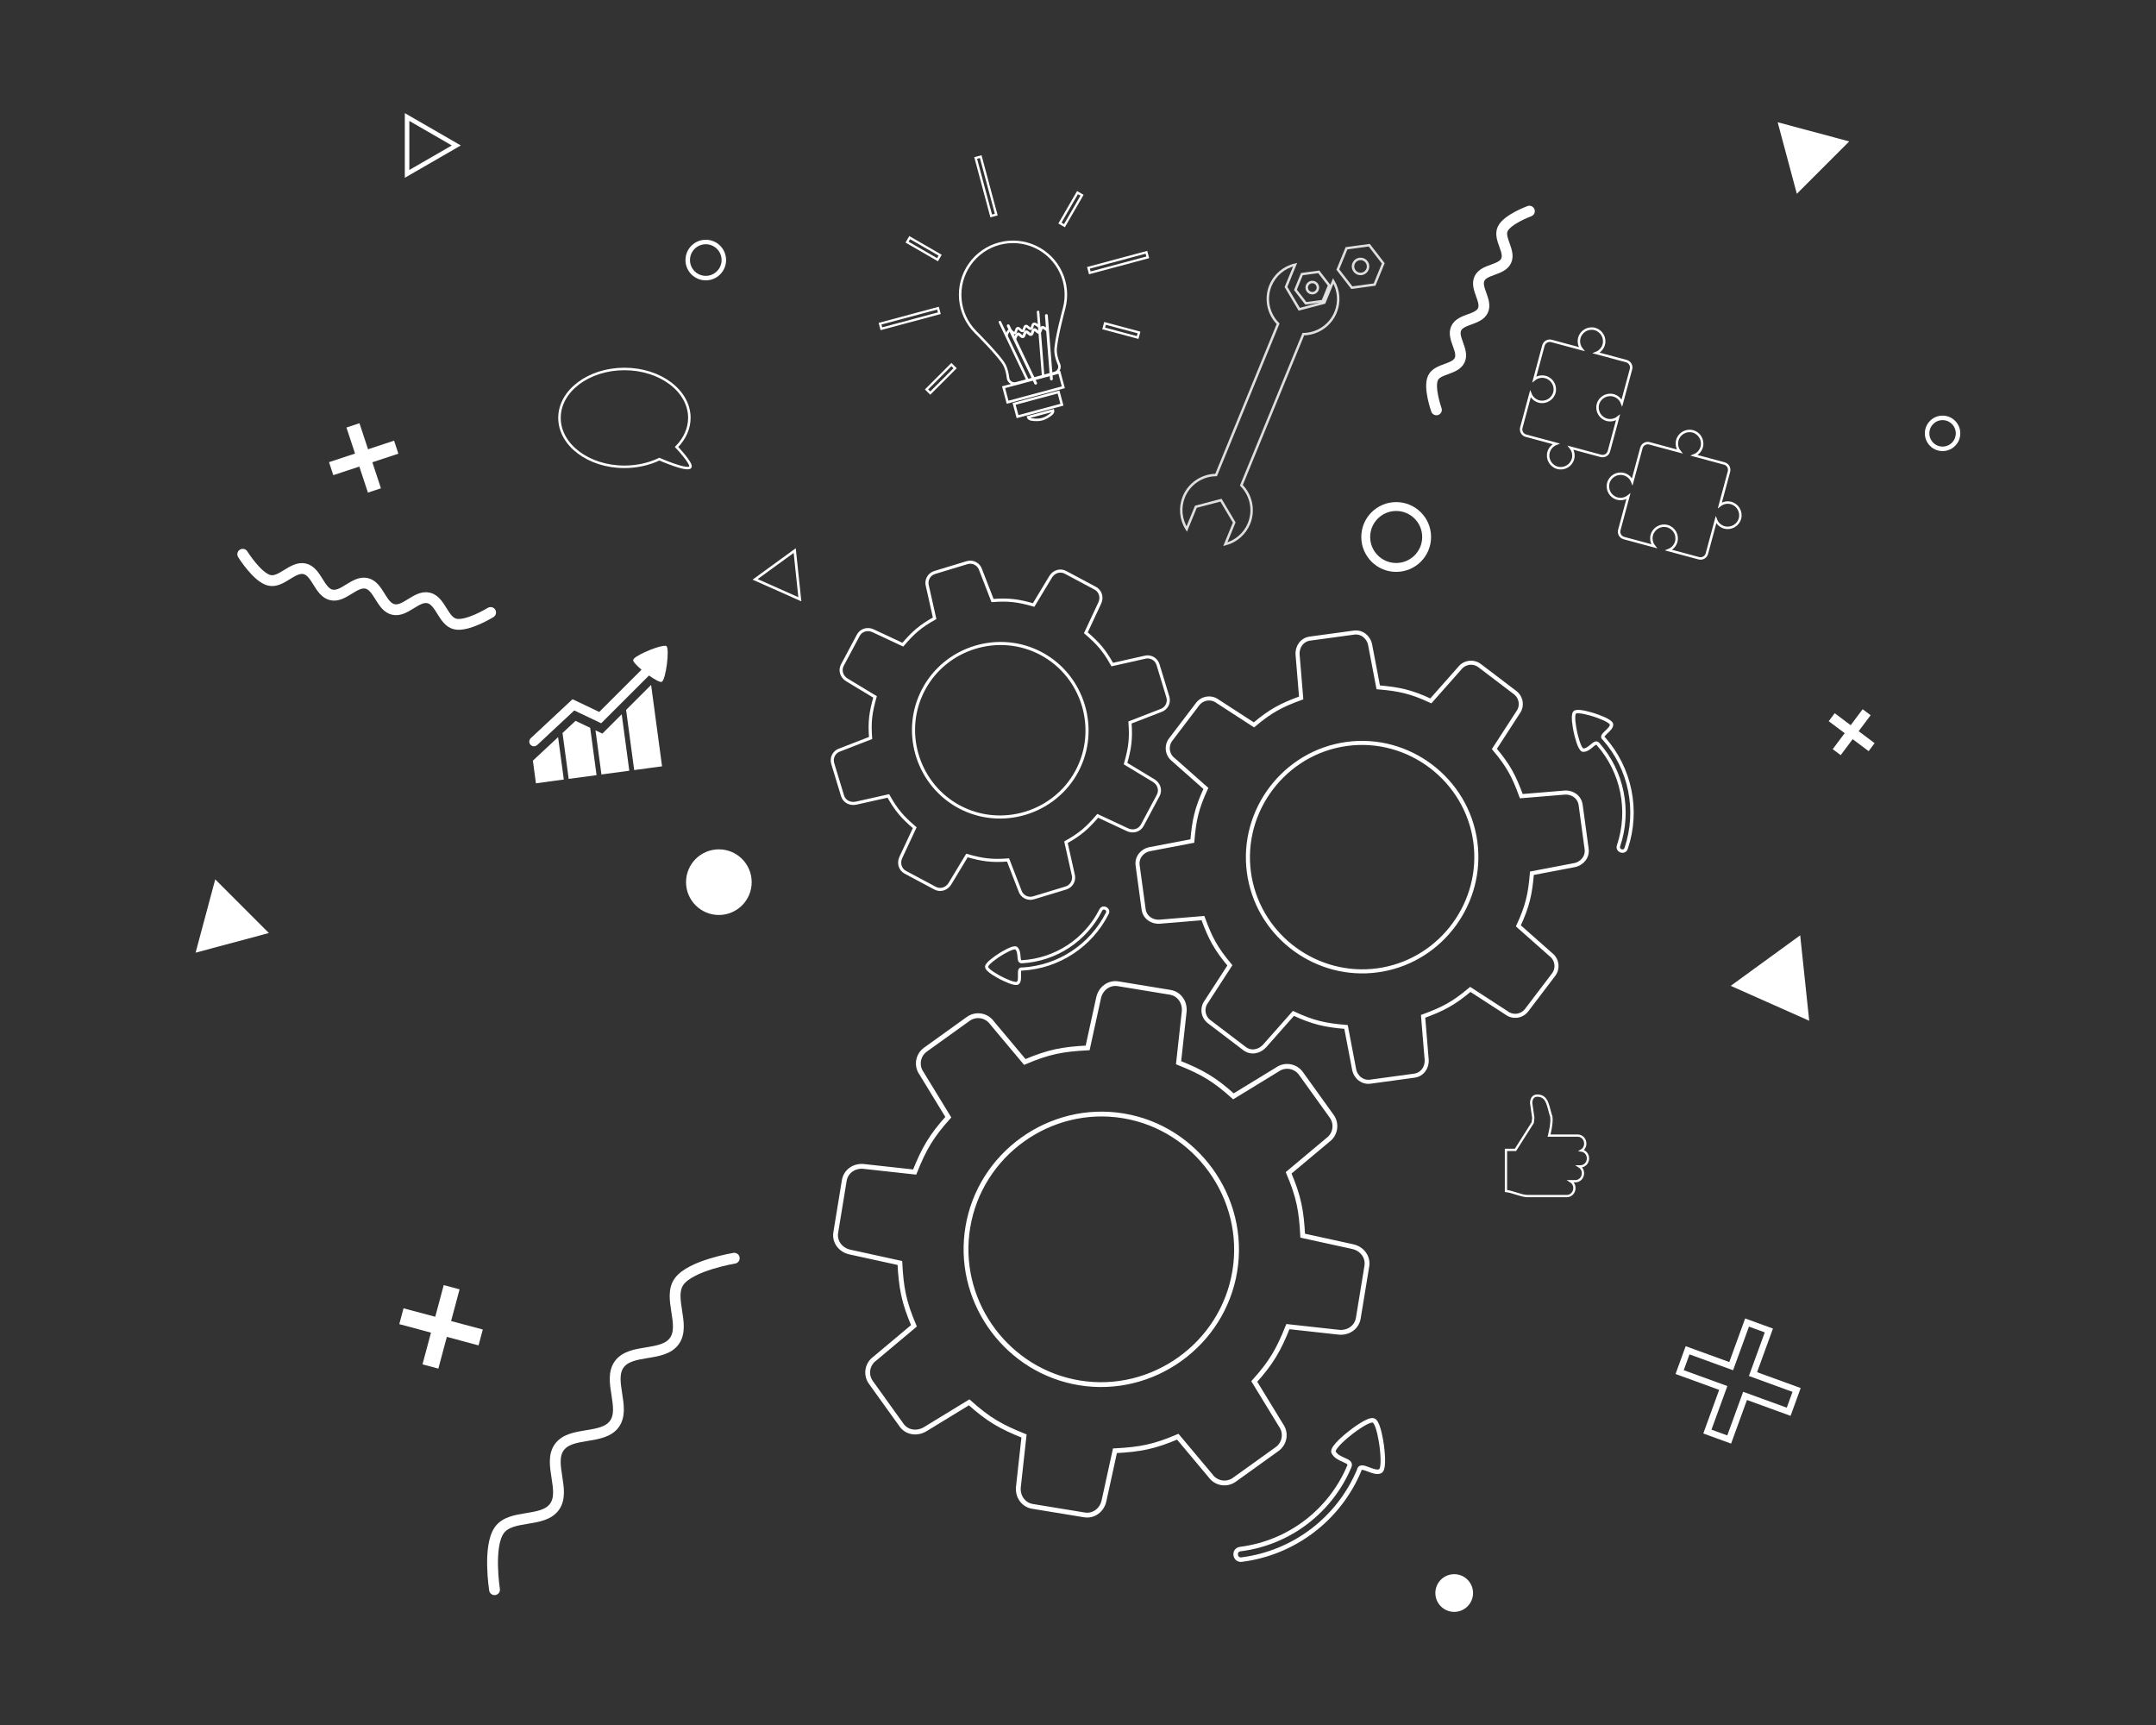 <?xml version="1.0" encoding="UTF-8" standalone="no"?>
<!DOCTYPE svg PUBLIC "-//W3C//DTD SVG 1.1//EN" "http://www.w3.org/Graphics/SVG/1.1/DTD/svg11.dtd">
<svg width="100%" height="100%" viewBox="0 0 500 400" version="1.1" xmlns="http://www.w3.org/2000/svg" xmlns:xlink="http://www.w3.org/1999/xlink" xml:space="preserve" xmlns:serif="http://www.serif.com/" style="fill-rule:evenodd;clip-rule:evenodd;stroke-linecap:round;">
    <rect x="0" y="0" width="500" height="400" fill="#333333" stroke="none"/>
    <g id="objects" transform="matrix(0.2,0,0,0.2,0,175.496)">
        <g id="path1102" transform="matrix(1.011,0.271,-0.271,1.011,280.477,-920.519)">
            <path d="M307.128,1030.25L234.334,1072.28L234.334,988.226L307.128,1030.25Z" style="fill:white;fill-rule:nonzero;"/>
        </g>
        <path id="path1211" d="M529.109,-708.838L472.025,-675.88L472.025,-741.795L529.109,-708.838Z" style="fill:none;fill-rule:nonzero;stroke:white;stroke-width:5.23px;"/>
        <path id="path1213" d="M2144.26,-713.52L2083.53,-652.791L2061.3,-735.749L2144.26,-713.52Z" style="fill:white;fill-rule:nonzero;"/>
        <path id="path1215" d="M2097.88,305.999L2006.85,265.525L2087.42,206.934L2097.88,305.999Z" style="fill:white;fill-rule:nonzero;"/>
        <g id="g1227" transform="matrix(1.011,0.271,-0.271,1.011,537.852,-797.649)">
            <rect id="rect1221" x="327.289" y="1307.04" width="18.183" height="90.914" style="fill:white;"/>
            <g id="rect1223" transform="matrix(-3.82857e-16,1,-1,-3.82857e-16,0,0)">
                <rect x="1343.4" y="-381.838" width="18.183" height="90.914" style="fill:white;"/>
            </g>
        </g>
        <g id="g1299" transform="matrix(0.509,0.382,-0.382,0.509,2492.55,-845.487)">
            <rect id="rect1295" x="327.289" y="1307.04" width="18.183" height="90.914" style="fill:white;"/>
            <g id="rect1297" transform="matrix(-3.82857e-16,1,-1,-3.82857e-16,0,0)">
                <rect x="1343.4" y="-381.838" width="18.183" height="90.914" style="fill:white;"/>
            </g>
        </g>
        <g id="g1305" transform="matrix(0.83,-0.274,0.274,0.83,-228.062,-1376.97)">
            <rect id="rect1301" x="327.289" y="1307.04" width="18.183" height="90.914" style="fill:white;"/>
            <g id="rect1303" transform="matrix(-3.82857e-16,1,-1,-3.82857e-16,0,0)">
                <rect x="1343.4" y="-381.838" width="18.183" height="90.914" style="fill:white;"/>
            </g>
        </g>
        <g transform="matrix(0.265,6.5964e-10,-6.5964e-10,0.265,1.57893e-05,-877.48)">
            <g id="g1329">
                <path id="rect1325" d="M7644.57,5786.3L7575.14,5977.12L7384.32,5907.7L7349.6,6003.1L7540.42,6072.53L7471,6263.35L7566.41,6298.07L7635.83,6107.24L7826.65,6176.67L7861.37,6081.26L7670.54,6011.83L7739.97,5821.02L7644.57,5786.3Z" style="fill:none;fill-rule:nonzero;stroke:white;stroke-width:27.92px;"/>
            </g>
        </g>
        <circle id="path1331" cx="818.392" cy="-575.968" r="20.93" style="fill:none;stroke:white;stroke-width:5.23px;"/>
        <circle id="path1333" cx="833.56" cy="145.317" r="38.056" style="fill:white;"/>
        <circle id="path1335" cx="2252.52" cy="-375.038" r="17.94" style="fill:none;stroke:white;stroke-width:5.23px;"/>
        <path id="path1337" d="M573.439,965.653C573.439,965.653 565.495,915.265 579.042,896.536C592.588,877.807 629.383,888.304 642.929,869.574C656.475,850.845 634.985,819.187 648.531,800.457C662.078,781.728 698.873,792.225 712.419,773.495C725.965,754.766 704.475,723.108 718.021,704.378C731.567,685.649 768.363,696.146 781.909,677.417C795.455,658.687 773.965,627.029 787.511,608.3C801.057,589.57 851.399,581.338 851.399,581.338" style="fill:none;fill-rule:nonzero;stroke:white;stroke-width:12.56px;"/>
        <g id="path1339" transform="matrix(1,0,0,1,4.37,-1.927)">
            <path d="M1661.24,-400.37C1661.24,-400.37 1651.99,-426.115 1657.25,-437.341C1662.5,-448.568 1682.93,-446.735 1688.19,-457.962C1693.44,-469.189 1678.94,-483.706 1684.2,-494.933C1689.45,-506.159 1709.89,-504.327 1715.14,-515.553C1720.39,-526.78 1705.89,-541.297 1711.15,-552.524C1716.4,-563.75 1736.84,-561.918 1742.09,-573.144C1747.35,-584.371 1732.85,-598.888 1738.1,-610.115C1743.35,-621.341 1769.04,-630.736 1769.04,-630.736" style="fill:none;fill-rule:nonzero;stroke:white;stroke-width:12.56px;"/>
        </g>
        <path id="path1341" d="M568.885,-167.351C568.885,-167.351 541.847,-150.705 527.841,-153.995C513.834,-157.285 511.041,-180.937 497.034,-184.227C483.028,-187.517 469.996,-167.582 455.99,-170.872C441.983,-174.161 439.189,-197.814 425.183,-201.103C411.176,-204.393 398.145,-184.458 384.138,-187.748C370.132,-191.038 367.338,-214.69 353.331,-217.98C339.325,-221.27 326.293,-201.334 312.287,-204.624C298.281,-207.914 281.48,-234.856 281.48,-234.856" style="fill:none;fill-rule:nonzero;stroke:white;stroke-width:12.56px;"/>
        <path id="path970" d="M927.459,-182.684L875.609,-205.739L921.5,-239.115L927.459,-182.684Z" style="fill:none;fill-rule:nonzero;stroke:white;stroke-width:2.98px;"/>
        <circle id="circle972" cx="1686.23" cy="969.512" r="21.854" style="fill:white;"/>
        <circle id="circle974" cx="1618.95" cy="-254.889" r="35.309" style="fill:none;stroke:white;stroke-width:10.3px;"/>
        <g id="g4815" transform="matrix(0.624,0.074,-0.074,0.624,401.235,314.669)">
            <path id="path4811" d="M1405.27,-249.254C1387.87,-250.028 1374.17,-236.584 1372.47,-219.255L1363.28,-125.11C1317.57,-117.286 1292.39,-109.338 1251.19,-85.708L1182.54,-150.31C1170.79,-163.157 1150.98,-164.039 1138.14,-152.287L1066.46,-86.721C1053.61,-74.97 1052.73,-55.165 1064.48,-42.318L1123,32.107C1095.66,70.915 1085.34,95.173 1073.3,139.934L978.928,140.737C961.517,140.885 946.906,153.343 946.131,170.737L941.81,267.784C941.035,285.178 954.481,298.886 971.81,300.579L1065.95,309.776C1073.78,355.486 1081.73,380.658 1105.36,421.858L1040.75,490.515C1027.91,502.267 1027.03,522.069 1038.78,534.917L1104.34,606.596C1116.1,619.443 1135.06,619.335 1148.75,608.573L1223.17,550.056C1261.98,577.396 1286.24,587.715 1331,599.752L1331.8,694.127C1331.95,711.537 1344.41,726.147 1361.8,726.921L1458.85,731.243C1476.24,732.017 1489.95,718.573 1491.64,701.244L1500.84,607.097C1546.55,599.273 1571.72,591.325 1612.92,567.695L1681.58,632.299C1693.33,645.146 1713.13,646.028 1725.98,634.276L1797.66,568.708C1810.51,556.956 1811.39,537.154 1799.64,524.307L1741.12,449.884C1768.46,411.075 1778.78,386.815 1790.82,342.053L1885.19,341.25C1902.6,341.102 1917.21,328.646 1917.99,311.251L1922.31,214.205C1923.08,196.811 1909.64,183.101 1892.31,181.408L1798.16,172.211C1790.34,126.501 1782.39,101.329 1758.76,60.129L1823.36,-8.526C1836.21,-20.278 1837.09,-40.082 1825.34,-52.93L1759.77,-124.607C1748.02,-137.454 1728.22,-138.336 1715.37,-126.584L1640.95,-68.067C1602.14,-95.408 1577.88,-105.727 1533.12,-117.765L1532.32,-212.138C1532.17,-229.549 1519.71,-244.158 1502.32,-244.933L1405.27,-249.254ZM1443.16,-8.402C1579.98,-2.309 1687.55,115.285 1681.45,252.099C1675.36,388.914 1557.77,496.483 1420.95,490.391C1288.32,484.486 1182.41,373.758 1182.41,240.994C1182.41,237.291 1182.5,233.588 1182.66,229.888C1188.75,93.073 1306.35,-14.495 1443.16,-8.402Z" style="fill:none;fill-rule:nonzero;stroke:white;stroke-width:8.9px;stroke-linecap:butt;"/>
        </g>
        <g id="g4821" transform="matrix(0.522,-0.095,0.095,0.522,804.094,132.949)">
            <path id="path4819" d="M1416.59,-259.446C1399.19,-260.221 1385.49,-246.776 1383.8,-229.448L1374.6,-135.303C1328.89,-127.478 1303.72,-119.53 1262.52,-95.9L1193.86,-160.502C1182.11,-173.349 1162.3,-174.231 1149.46,-162.479L1077.78,-96.914C1064.93,-85.162 1064.05,-65.358 1075.8,-52.51L1134.32,21.914C1106.98,60.722 1096.66,84.981 1084.62,129.742L990.249,130.545C972.838,130.693 958.227,143.151 957.452,160.545L953.131,257.592C952.356,274.986 965.802,288.693 983.131,290.386L1077.28,299.583C1085.1,345.293 1093.05,370.466 1116.68,411.666L1052.07,480.323C1039.23,492.075 1038.35,511.877 1050.1,524.724L1115.66,596.403C1127.42,609.251 1146.38,609.142 1160.07,598.381L1234.49,539.864C1273.3,567.204 1297.56,577.523 1342.32,589.559L1343.12,683.935C1343.27,701.345 1355.73,715.955 1373.12,716.729L1470.17,721.051C1487.56,721.825 1501.27,708.381 1502.96,691.052L1512.16,596.905C1557.87,589.081 1583.04,581.133 1624.24,557.502L1692.9,622.107C1704.65,634.954 1724.46,635.836 1737.3,624.084L1808.98,558.516C1821.83,546.764 1822.71,526.962 1810.96,514.115L1752.44,439.692C1779.78,400.883 1790.1,376.623 1802.14,331.86L1896.51,331.058C1913.92,330.91 1928.53,318.453 1929.31,301.059L1933.63,204.013C1934.4,186.619 1920.96,172.909 1903.63,171.216L1809.48,162.019C1801.66,116.309 1793.71,91.137 1770.08,49.937L1834.68,-18.719C1847.53,-30.47 1848.41,-50.275 1836.66,-63.122L1771.1,-134.799C1759.34,-147.646 1739.54,-148.528 1726.69,-136.776L1652.27,-78.259C1613.46,-105.6 1589.2,-115.92 1544.44,-127.957L1543.64,-222.33C1543.49,-239.741 1531.03,-254.35 1513.64,-255.125L1416.59,-259.446ZM1454.49,-18.594C1591.3,-12.502 1698.87,105.092 1692.78,241.906C1686.87,374.538 1576.14,480.446 1443.38,480.446C1439.68,480.446 1435.97,480.363 1432.28,480.199C1299.64,474.293 1193.74,363.565 1193.74,230.802C1193.74,227.099 1193.82,223.396 1193.98,219.696C1200.08,82.881 1317.67,-24.687 1454.49,-18.594Z" style="fill:none;fill-rule:nonzero;stroke:white;stroke-width:8.9px;stroke-linecap:butt;"/>
        </g>
        <g id="g4827" transform="matrix(0.364,0.174,-0.174,0.364,682.404,-356.074)">
            <path id="path4825" d="M1388.69,-273.311C1371.3,-274.086 1357.59,-260.642 1355.9,-243.313L1346.7,-149.168C1300.99,-141.343 1275.82,-133.395 1234.62,-109.765L1165.96,-174.367C1154.21,-187.215 1134.41,-188.096 1121.56,-176.344L1049.88,-110.779C1037.04,-99.027 1036.15,-79.223 1047.9,-66.375L1106.42,8.049C1079.08,46.857 1068.76,71.116 1056.73,115.877L962.353,116.68C944.942,116.828 930.331,129.286 929.556,146.68L925.235,243.727C924.46,261.121 937.906,274.828 955.235,276.521L1049.38,285.718C1057.2,331.428 1065.15,356.6 1088.78,397.801L1024.18,466.458C1011.33,478.21 1010.45,498.012 1022.2,510.859L1087.77,582.538C1099.52,595.385 1118.49,595.277 1132.17,584.515L1206.6,525.999C1245.4,553.339 1269.66,563.658 1314.42,575.694L1315.23,670.069C1315.38,687.48 1327.83,702.089 1345.23,702.864L1442.27,707.185C1459.67,707.96 1473.38,694.516 1475.07,677.187L1484.27,583.04C1529.98,575.215 1555.15,567.267 1596.35,543.637L1665,608.241C1676.76,621.089 1696.56,621.971 1709.41,610.219L1781.08,544.651C1793.93,532.899 1794.81,513.097 1783.06,500.25L1724.55,425.827C1751.89,387.018 1762.2,362.758 1774.24,317.995L1868.62,317.193C1886.03,317.045 1900.64,304.588 1901.41,287.194L1905.73,190.148C1906.51,172.754 1893.06,159.044 1875.73,157.351L1781.59,148.154C1773.76,102.444 1765.82,77.272 1742.18,36.072L1806.79,-32.584C1819.63,-44.335 1820.52,-64.14 1808.77,-76.987L1743.2,-148.664C1731.45,-161.511 1711.64,-162.393 1698.8,-150.641L1624.37,-92.124C1585.56,-119.465 1561.31,-129.785 1516.54,-141.822L1515.74,-236.195C1515.59,-253.606 1503.13,-268.215 1485.74,-268.99L1388.69,-273.311ZM1426.59,-32.459C1563.4,-26.367 1670.97,91.227 1664.88,228.041C1658.79,364.856 1541.19,472.425 1404.38,466.333C1271.75,460.428 1165.84,349.7 1165.84,216.937C1165.84,213.234 1165.92,209.531 1166.09,205.831C1172.18,69.016 1289.78,-38.552 1426.59,-32.459Z" style="fill:none;fill-rule:nonzero;stroke:white;stroke-width:8.9px;stroke-linecap:butt;"/>
        </g>
        <g id="g835" transform="matrix(0.735,0.745,-0.745,0.735,634.152,-645.221)">
            <path id="path831" d="M1607.28,297.08C1606.63,297.057 1606.07,297.135 1605.6,297.337C1600.59,299.492 1597.87,319.354 1597.24,324.765C1596.6,330.176 1594.64,350.128 1599.01,353.384C1608.79,357.268 1619.85,344.917 1622.81,351.972C1643.66,401.977 1636.26,459.283 1603.38,502.345C1598.28,508.614 1608.01,516.042 1612.72,509.472C1648.13,463.089 1656.11,401.315 1633.65,347.453C1627.98,340.545 1649.15,339.182 1650.84,331.07C1651.47,325.659 1635.63,313.373 1631.27,310.117C1627.31,307.166 1613.55,297.3 1607.28,297.08Z" style="fill:none;fill-rule:nonzero;stroke:white;stroke-width:5px;"/>
        </g>
        <g id="g841" transform="matrix(0.751,-0.256,0.256,0.751,545.477,140.469)">
            <path id="path839" d="M1607.38,291.436C1606.73,291.413 1606.16,291.492 1605.69,291.694C1600.68,293.848 1597.96,313.711 1597.33,319.122C1596.69,324.532 1594.73,344.485 1599.1,347.741C1608.88,351.624 1619.94,339.274 1622.9,346.329C1643.75,396.334 1636.35,453.64 1603.47,496.702C1598.37,502.971 1608.1,510.398 1612.81,503.829C1648.22,457.445 1656.2,395.672 1633.74,341.809C1628.07,334.902 1649.24,333.538 1650.93,325.426C1651.57,320.016 1635.73,307.73 1631.36,304.473C1627.4,301.522 1613.64,291.657 1607.38,291.436Z" style="fill:none;fill-rule:nonzero;stroke:white;stroke-width:5px;"/>
        </g>
        <g id="g847" transform="matrix(0.314,0.649,0.649,-0.314,456.929,-706.183)">
            <path id="path845" d="M1602.58,283.84C1601.93,283.818 1601.36,283.896 1600.89,284.098C1595.88,286.253 1593.17,306.115 1592.53,311.526C1591.89,316.937 1589.93,336.889 1594.3,340.145C1604.09,344.029 1615.14,331.678 1618.1,338.733C1638.95,388.738 1631.55,446.044 1598.67,489.106C1593.57,495.375 1603.31,502.803 1608.01,496.233C1643.42,449.849 1651.4,388.076 1628.94,334.213C1623.28,327.306 1644.44,325.942 1646.13,317.831C1646.77,312.42 1630.93,300.134 1626.56,296.878C1622.6,293.927 1608.85,284.061 1602.58,283.84Z" style="fill:rgb(130,207,255);fill-opacity:0;fill-rule:nonzero;stroke:white;stroke-width:5px;"/>
        </g>
        <g id="g1178" transform="matrix(0.787,-0.211,0.211,0.787,636.248,88.633)">
            <g id="rect1021" transform="matrix(-3.82857e-16,1,-1,-3.82857e-16,0,0)">
                <rect x="-578.249" y="-1035.7" width="7.429" height="85.394" style="fill:none;stroke:white;stroke-width:3.28px;"/>
            </g>
            <path id="path1083" d="M818.688,-528.207L835.199,-439.097" style="fill:none;fill-rule:nonzero;stroke:white;stroke-width:4px;"/>
            <path id="path1085" d="M874.925,-528.207L858.414,-439.097" style="fill:none;fill-rule:nonzero;stroke:white;stroke-width:4px;"/>
            <path id="path1087" d="M822.878,-507.728C822.878,-507.728 826.432,-513.368 828.86,-513.368C831.288,-513.368 832.414,-507.728 834.842,-507.728C837.27,-507.728 838.396,-513.368 840.824,-513.368C843.253,-513.368 844.378,-507.728 846.806,-507.728C849.235,-507.728 850.36,-513.368 852.789,-513.368C855.217,-513.368 856.342,-507.728 858.771,-507.728C861.199,-507.728 862.325,-513.368 864.753,-513.368C867.181,-513.368 870.735,-507.728 870.735,-507.728" style="fill:none;fill-rule:nonzero;stroke:white;stroke-width:4px;"/>
            <path id="path860" d="M901.853,-531.465C920.11,-563.088 913.027,-603.255 885.055,-626.726C871.541,-638.066 854.472,-644.296 836.83,-644.329C819.092,-644.363 801.913,-638.128 788.325,-626.726C760.353,-603.255 753.27,-563.088 771.528,-531.465C771.528,-531.465 796.007,-489.32 799.021,-475.655C801.015,-466.612 799.021,-455.525 799.021,-455.525C799.021,-450.323 803.209,-446.135 808.411,-446.135L864.969,-446.135C870.171,-446.135 874.36,-450.323 874.36,-455.525C874.36,-455.525 872.365,-466.612 874.36,-475.655C877.374,-489.32 901.853,-531.465 901.853,-531.465Z" style="fill:none;fill-rule:nonzero;stroke:white;stroke-width:3.57px;stroke-linecap:butt;"/>
            <path id="path900" d="M808.572,-536.208L825.083,-447.097" style="fill:none;fill-rule:nonzero;stroke:white;stroke-width:3.57px;"/>
            <path id="path904" d="M864.809,-536.208L848.298,-447.097" style="fill:none;fill-rule:nonzero;stroke:white;stroke-width:3.57px;"/>
            <path id="path923" d="M812.762,-515.728C812.762,-515.728 816.316,-521.368 818.744,-521.368C821.172,-521.368 822.298,-515.728 824.726,-515.728C827.154,-515.728 828.28,-521.368 830.708,-521.368C833.136,-521.368 834.262,-515.728 836.69,-515.728C839.118,-515.728 840.244,-521.368 842.672,-521.368C845.101,-521.368 846.226,-515.728 848.654,-515.728C851.083,-515.728 852.208,-521.368 854.637,-521.368C857.065,-521.368 860.619,-515.728 860.619,-515.728" style="fill:none;fill-rule:nonzero;stroke:white;stroke-width:3.57px;"/>
            <rect id="rect1007" x="789.638" y="-445.443" width="82.105" height="22.137" style="fill:none;stroke:white;stroke-width:3.57px;stroke-linecap:butt;"/>
            <rect id="rect1009" x="797.979" y="-418.636" width="65.422" height="18.755" style="fill:none;stroke:white;stroke-width:3.57px;stroke-linecap:butt;"/>
            <path id="path1011" d="M849.054,-395.211C849.054,-391.34 842.318,-389.494 837.9,-388.224C835.691,-387.59 833.114,-387.272 830.69,-387.272C828.266,-387.272 825.69,-387.589 823.48,-388.224C819.062,-389.494 812.327,-391.34 812.327,-395.211L849.054,-395.211Z" style="fill:none;fill-rule:nonzero;stroke:white;stroke-width:3.57px;stroke-linecap:butt;"/>
            <rect id="rect1013" x="835.746" y="-770.775" width="7.429" height="85.394" style="fill:none;stroke:white;stroke-width:3.28px;"/>
            <g id="rect1015" transform="matrix(0.707,-0.707,0.707,0.707,0,0)">
                <rect x="983.63" y="21.27" width="7.429" height="50.037" style="fill:none;stroke:white;stroke-width:3.28px;"/>
            </g>
            <g id="rect1017" transform="matrix(0.707,0.707,-0.707,0.707,0,0)">
                <rect x="196.117" y="-1165.91" width="7.429" height="50.037" style="fill:none;stroke:white;stroke-width:3.28px;"/>
            </g>
            <g id="rect1019" transform="matrix(-3.82857e-16,-1,1,-3.82857e-16,0,0)">
                <rect x="570.82" y="643.22" width="7.429" height="85.394" style="fill:none;stroke:white;stroke-width:3.28px;"/>
            </g>
            <g id="rect1023" transform="matrix(-0.5,-0.866,0.866,-0.5,0,0)">
                <rect x="58.807" y="826.86" width="7.429" height="50.037" style="fill:none;stroke:white;stroke-width:3.28px;"/>
            </g>
            <g id="rect1025" transform="matrix(-0.5,0.866,-0.866,-0.5,0,0)">
                <rect x="-905.696" y="-627.128" width="7.429" height="50.037" style="fill:none;stroke:white;stroke-width:3.28px;"/>
            </g>
        </g>
        <g id="g1280" transform="matrix(0.347,0,0,0.347,534.415,-612.165)">
            <path id="path1257" d="M546.505,468.239C426.657,468.239 329.502,541.425 329.503,631.704C329.503,721.982 426.658,795.167 546.505,795.167C587.883,795.155 628.397,786.24 663.268,769.461C663.268,769.461 756.582,810.756 766.718,796.358C774.463,785.354 720.698,728.864 720.698,728.864C748.41,700.765 763.415,666.708 763.507,631.704C763.507,541.425 666.352,468.239 546.505,468.239Z" style="fill:none;fill-rule:nonzero;stroke:white;stroke-width:8.36px;"/>
        </g>
        <g id="g1331" transform="matrix(0.441,0,0,0.441,1484.16,298.457)">
            <path id="rect1304" d="M676.437,213.91C665.453,213.91 660.61,222.753 660.61,233.737L666.167,272.498L664.689,284.981L619.306,356.657L594.306,356.657L594.306,464.694C611.284,466.288 634.561,477.897 650.618,478.014L754.452,478.014C765.427,478.014 774.263,468.675 774.263,457.076C774.263,449.326 770.306,442.602 764.413,438.983L776.935,438.983C787.91,438.983 796.743,429.644 796.743,418.045C796.743,410.294 792.789,403.569 786.896,399.949L790.136,399.949C801.111,399.949 809.948,390.613 809.948,379.014C809.948,368.329 802.447,359.569 792.685,358.254C798.733,354.678 802.81,347.856 802.81,339.983C802.81,328.384 793.974,319.045 782.999,319.045L707.624,319.045C707.624,319.045 716.216,285.998 713.624,269.598C704.517,243.297 704.893,213.91 676.437,213.91Z" style="fill:none;fill-rule:nonzero;stroke:white;stroke-width:6px;"/>
        </g>
        <g id="path930" transform="matrix(0.457,0.123,-0.123,0.457,1804.43,-1186.7)">
            <path d="M470.853,1384.54C453.837,1384.54 439.835,1398.55 439.835,1415.56C439.85,1425.38 444.521,1434.62 452.411,1440.46L375.898,1440.46C366.944,1440.46 359.736,1447.66 359.736,1456.62L359.736,1542.23C365.57,1534.33 374.817,1529.66 384.632,1529.65L384.632,1529.65C401.648,1529.65 415.65,1543.65 415.65,1560.66L415.65,1560.66C415.65,1577.68 401.648,1591.68 384.632,1591.68C374.818,1591.67 365.571,1587 359.736,1579.11L359.736,1664.71C359.736,1673.66 366.944,1680.87 375.898,1680.87L452.408,1680.87C444.518,1686.71 439.849,1695.95 439.835,1705.77L439.835,1705.77C439.835,1722.78 453.837,1736.78 470.853,1736.78L470.853,1736.78C487.869,1736.78 501.87,1722.78 501.87,1705.77C501.856,1695.95 497.185,1686.71 489.294,1680.87L565.808,1680.87C574.762,1680.87 581.97,1673.66 581.97,1664.71L581.97,1579.11C576.135,1587 566.888,1591.67 557.074,1591.68C540.058,1591.68 526.056,1577.68 526.056,1560.66L526.056,1560.66C526.056,1543.65 540.058,1529.65 557.074,1529.65L557.074,1529.65C566.888,1529.66 576.135,1534.33 581.97,1542.22L581.97,1456.62C581.97,1447.66 574.762,1440.46 565.808,1440.46L489.298,1440.46C497.188,1434.62 501.857,1425.38 501.87,1415.56C501.87,1398.55 487.869,1384.54 470.853,1384.54Z" style="fill:none;fill-rule:nonzero;stroke:white;stroke-width:6px;stroke-linecap:butt;"/>
        </g>
        <g id="path932" transform="matrix(0.457,0.123,-0.123,0.457,1804.43,-1186.7)">
            <path d="M767.838,1564.35C750.822,1564.35 736.82,1578.35 736.82,1595.37C736.835,1605.18 741.506,1614.43 749.396,1620.26L672.883,1620.26C663.929,1620.26 656.721,1627.47 656.721,1636.43L656.721,1722.03C650.885,1714.14 641.639,1709.47 631.826,1709.45L631.826,1709.45C614.81,1709.45 600.808,1723.46 600.808,1740.47L600.808,1740.47C600.808,1757.49 614.81,1771.49 631.826,1771.49L631.826,1771.49C641.64,1771.48 650.886,1766.81 656.721,1758.91L656.721,1844.52C656.721,1853.47 663.929,1860.68 672.883,1860.68L749.398,1860.68C741.506,1854.85 736.834,1845.6 736.82,1835.78C736.82,1818.77 750.822,1804.77 767.838,1804.77L767.838,1804.77C784.853,1804.77 798.855,1818.77 798.855,1835.78L798.855,1835.78C798.842,1845.6 794.172,1854.84 786.281,1860.68L862.793,1860.68C871.747,1860.68 878.955,1853.47 878.955,1844.52L878.955,1758.92C884.79,1766.81 894.036,1771.48 903.849,1771.49C920.865,1771.49 934.867,1757.49 934.867,1740.47C934.867,1723.46 920.865,1709.45 903.849,1709.45C894.036,1709.47 884.79,1714.14 878.955,1722.03L878.955,1636.43C878.955,1627.47 871.747,1620.26 862.793,1620.26L786.283,1620.26C794.172,1614.43 798.842,1605.18 798.855,1595.37L798.855,1595.37C798.855,1578.35 784.853,1564.35 767.838,1564.35L767.838,1564.35Z" style="fill:none;fill-rule:nonzero;stroke:white;stroke-width:6px;stroke-linecap:butt;"/>
        </g>
        <g transform="matrix(0.439,0.18,-0.18,0.439,1421.06,-798.43)">
            <g id="g990">
                <g id="g980">
                    <path id="path974" d="M339.526,379.726C316.753,395.812 303.162,422.001 303.12,449.882C303.156,484.428 323.992,515.745 355.84,529.126L355.84,928.525C323.992,941.906 303.156,973.223 303.12,1007.77C303.162,1035.65 316.753,1061.84 339.526,1077.92L339.526,1019.11L390.184,980.911L440.844,1019.11L440.844,1076.45C462.437,1060.24 475.187,1034.77 475.229,1007.77C475.225,973.194 454.385,941.836 422.51,928.443L422.51,529.208C454.385,515.815 475.225,484.457 475.229,449.882C475.187,422.88 462.437,397.414 440.844,381.2L440.844,438.538L390.184,476.739L339.526,438.538L339.526,379.726Z" style="fill:none;fill-rule:nonzero;stroke:white;stroke-opacity:0.84;stroke-width:6px;stroke-linecap:butt;"/>
                    <g id="path976" transform="matrix(0.265,0,0,0.265,0,-877.48)">
                        <path d="M1508.07,4722.65L1372.11,4801.15L1372.11,4958.14L1508.07,5036.63L1644.03,4958.14L1644.03,4801.15L1508.07,4722.65ZM1508.07,4828.1C1536.34,4828.1 1559.61,4851.37 1559.61,4879.64C1559.61,4907.92 1536.34,4931.18 1508.07,4931.18C1479.8,4931.18 1456.53,4907.92 1456.53,4879.64C1456.53,4851.37 1479.79,4828.1 1508.07,4828.1Z" style="fill:none;fill-rule:nonzero;stroke:white;stroke-opacity:0.84;stroke-width:22.68px;stroke-linecap:butt;"/>
                    </g>
                    <g id="path978" transform="matrix(0.265,0,0,0.265,0,-877.48)">
                        <path d="M1845.66,4318.69L1662.4,4424.5L1662.4,4636.11L1845.66,4741.92L2028.92,4636.11L2028.92,4424.5L1845.66,4318.69ZM1845.66,4460.83C1845.66,4460.83 1845.66,4460.83 1845.66,4460.83C1883.77,4460.83 1915.13,4492.19 1915.13,4530.31C1915.13,4530.31 1915.13,4530.31 1915.13,4530.31C1915.13,4568.42 1883.77,4599.78 1845.66,4599.78C1845.66,4599.78 1845.66,4599.78 1845.66,4599.78C1807.55,4599.78 1776.19,4568.42 1776.19,4530.31C1776.19,4530.31 1776.19,4530.31 1776.19,4530.31C1776.19,4492.19 1807.55,4460.83 1845.66,4460.83Z" style="fill:none;fill-rule:nonzero;stroke:white;stroke-opacity:0.84;stroke-width:22.68px;stroke-linecap:butt;"/>
                    </g>
                </g>
            </g>
        </g>
        <g id="g1099" transform="matrix(0.58,-0.078,0.078,0.58,467.632,-219.222)">
            <path id="path966" d="M455.714,295.514L400.001,337.963L400.001,458.234L455.714,458.234L455.714,295.514Z" style="fill:white;fill-rule:nonzero;"/>
            <path id="path964" d="M390.237,345.401L347.143,378.234L334.524,370.004L334.524,458.234L390.237,458.234L390.237,345.401Z" style="fill:white;fill-rule:nonzero;"/>
            <path id="path962" d="M297.856,346.092L269.048,366.531L269.048,458.234L324.763,458.234L324.763,363.639L297.856,346.092Z" style="fill:white;fill-rule:nonzero;"/>
            <path id="rect1028" d="M259.286,373.457L203.571,412.984L203.571,458.234L259.286,458.234L259.286,373.457Z" style="fill:white;fill-rule:nonzero;"/>
            <path id="path1042" d="M489.648,222.106C472.476,222.216 428.987,234.774 427.102,241.746C426.228,244.977 432.493,253.75 440.908,263.1L346.727,334.858L297.639,302.842L205.445,368.252C202.938,369.988 201.438,372.85 201.438,375.899C201.438,381.002 205.637,385.2 210.739,385.2C212.704,385.2 214.62,384.578 216.209,383.422L298.08,325.334L347.561,357.608L454.047,276.473C464.116,285.882 473.954,293.228 477.43,292.305C485.704,290.108 502.09,229.507 496.051,223.44C495.107,222.492 492.829,222.085 489.648,222.106Z" style="fill:white;fill-rule:nonzero;"/>
        </g>
    </g>
</svg>
